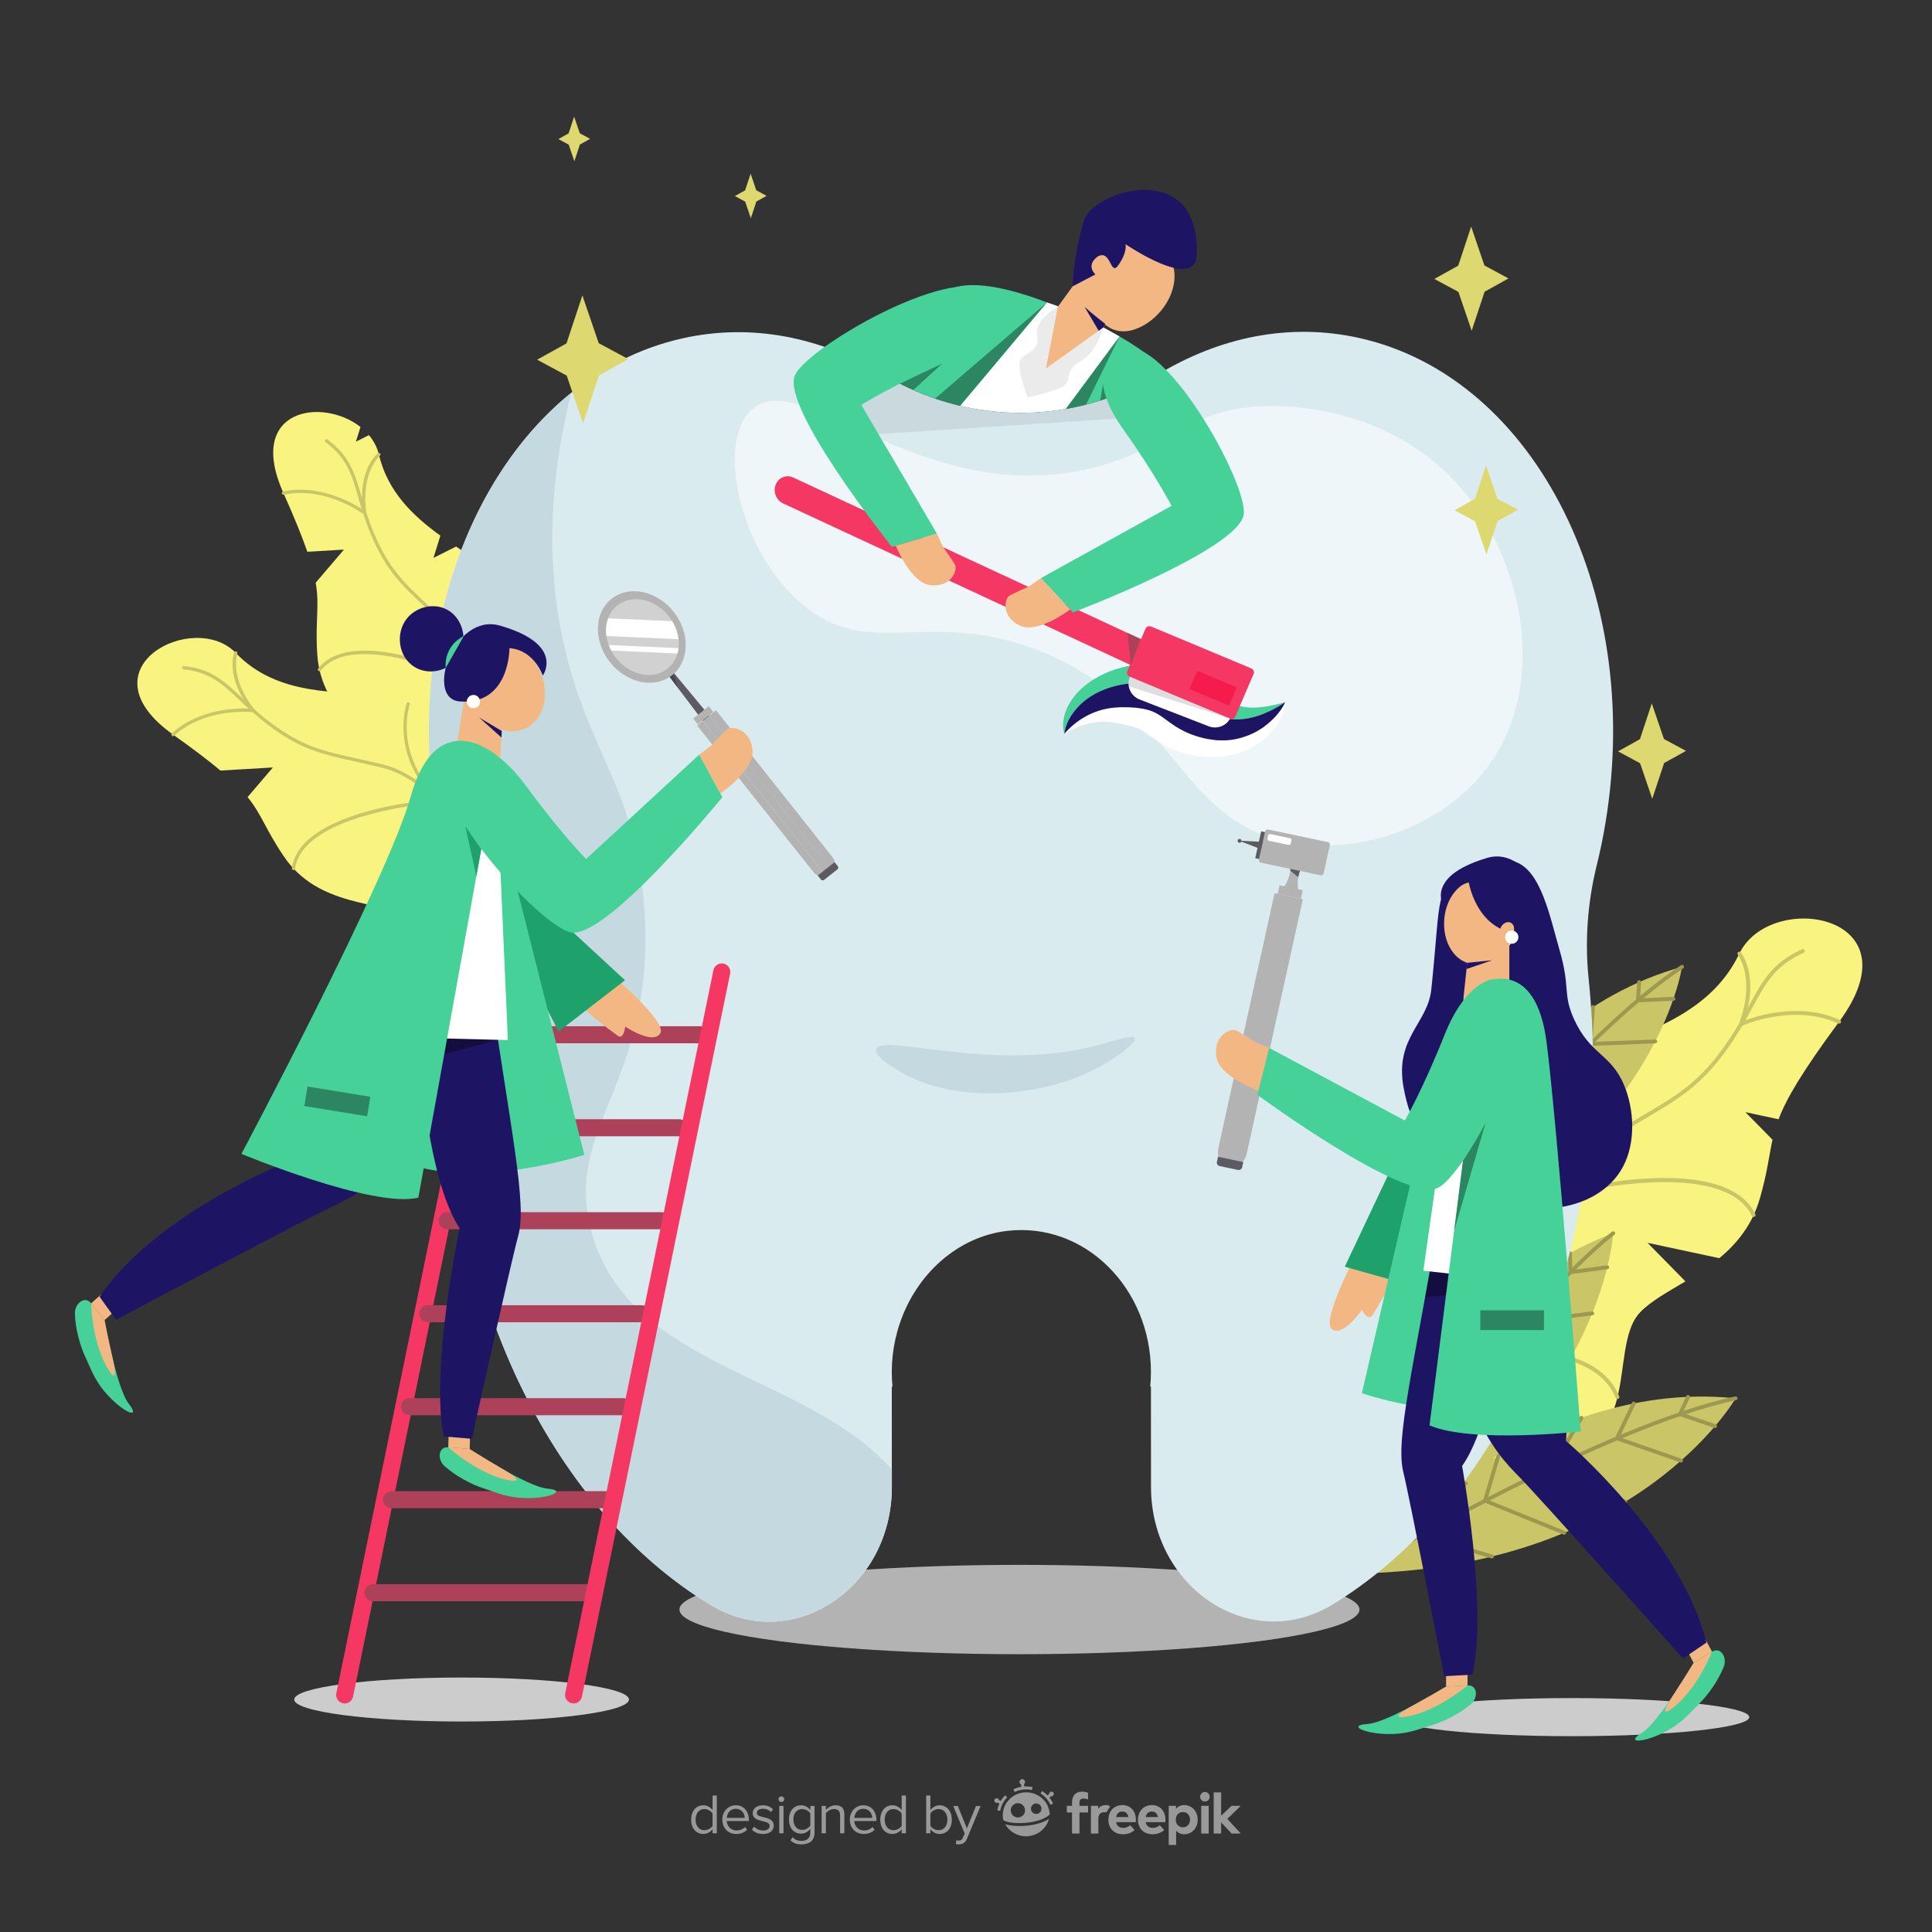 <?xml version="1.0" encoding="utf-8"?>
<!-- Generator: Adobe Illustrator 27.5.0, SVG Export Plug-In . SVG Version: 6.00 Build 0)  -->
<svg version="1.1" xmlns="http://www.w3.org/2000/svg" xmlns:xlink="http://www.w3.org/1999/xlink" x="0px" y="0px"
	 viewBox="0 0 500 500" style="enable-background:new 0 0 500 500;" xml:space="preserve">
<rect x="0" y="0" width="500" height="500" fill="#333333" stroke="none"/>
<g id="BACKGROUND">
	<g>
		<g>
			<path style="fill:#F9F37F;" d="M450.14,246.795c-7.961,16.57-25.892,20.592-39.108,26.448
				c-13.216,5.857-14.089,31.158-33.069,37.659c-38.119,13.056-22.646,62.636-22.646,62.636s38.03,8.413,53.176,1.626
				c15.146-6.787,8.526-27.903,16.023-35.604c2.795-2.872,7.102-5.208,11.668-7.942l-9.797-9.974l18.575,3.971
				c4.563-3.773,8.543-8.62,10.53-15.599c1.96-6.883,2.337-11,3.232-15.056l-7.004-7.131l8.572,1.832
				c2.035-5.35,6.063-12.228,15.671-25.24C496.603,236.468,458.1,230.225,450.14,246.795z"/>
			<path style="fill:#CAC566;" d="M360.929,368.114c-0.046-0.007-0.094-0.021-0.139-0.042c-0.25-0.117-0.357-0.416-0.24-0.666
				c0.494-1.051,12.243-25.834,25.719-34.564c6.607-4.279,11.214-12.154,15.671-19.769c4.57-7.81,9.295-15.885,16.218-20.167
				c2.531-1.564,4.86-2.942,6.916-4.157c9.148-5.408,14.671-8.673,21.456-18.336c2.706-3.853,4.548-7.252,6.174-10.25
				c3.462-6.387,5.963-11.001,13.655-14.495c0.25-0.115,0.548-0.004,0.662,0.248c0.113,0.252,0.003,0.548-0.249,0.662
				c-7.385,3.355-9.82,7.846-13.189,14.061c-1.638,3.022-3.495,6.448-6.234,10.348c-6.909,9.839-12.501,13.145-21.765,18.622
				c-2.052,1.213-4.377,2.587-6.899,4.147c-6.712,4.15-11.372,12.116-15.88,19.82c-4.516,7.716-9.185,15.695-15.99,20.104
				c-13.237,8.575-25.237,33.895-25.357,34.15C361.359,368.037,361.142,368.146,360.929,368.114z"/>
			<path style="fill:#CAC566;" d="M405.017,309.227c-0.192-0.029-0.359-0.169-0.411-0.371c-0.069-0.267,0.093-0.54,0.361-0.609
				c1.684-0.43,41.299-10.37,49.327,5.984c0.122,0.247,0.02,0.547-0.228,0.669c-0.247,0.122-0.547,0.021-0.669-0.228
				c-7.672-15.628-47.776-5.56-48.181-5.455C405.148,309.234,405.082,309.237,405.017,309.227z"/>
			<path style="fill:#CAC566;" d="M418.53,362.054c-0.167-0.025-0.318-0.134-0.387-0.302c-7.755-18.632-48.11-8.906-48.516-8.806
				l-0.821,0.203l0.218-0.818c5.883-21.997-7.748-29.878-7.886-29.955c-0.242-0.134-0.329-0.438-0.194-0.68
				c0.134-0.242,0.442-0.331,0.68-0.194c0.143,0.08,14.109,8.151,8.575,30.281c5.997-1.366,41.318-8.553,48.867,9.583
				c0.106,0.256-0.014,0.548-0.269,0.654C418.71,362.057,418.618,362.067,418.53,362.054z"/>
			<path style="fill:#CAC566;" d="M406.689,306.543c-0.043-0.007-0.087-0.019-0.13-0.038c-0.252-0.112-0.366-0.407-0.253-0.66
				c7.197-16.179-1.435-27.658-1.524-27.773c-0.169-0.218-0.128-0.533,0.091-0.701c0.219-0.168,0.533-0.128,0.701,0.091
				c0.091,0.118,9.082,12.072,1.644,28.791C407.127,306.461,406.907,306.575,406.689,306.543z"/>
			<path style="fill:#CAC566;" d="M449.66,266.013l0.423-1.137c4.351-11.693-0.286-17.709-0.333-17.768
				c-0.171-0.216-0.137-0.53,0.078-0.703c0.215-0.171,0.528-0.138,0.702,0.076c0.202,0.251,4.776,6.119,0.866,17.685
				c3.416-1.302,14.545-4.84,24.774-0.201c0.251,0.114,0.363,0.41,0.248,0.662c-0.114,0.25-0.409,0.364-0.661,0.249
				c-11.793-5.35-24.867,0.568-24.996,0.628L449.66,266.013z"/>
		</g>
		<g>
			<path style="fill:#CAC566;" d="M349.636,407.253c0,0,44.5-51.152,99.537-45.371C449.173,361.883,423.802,406.444,349.636,407.253
				z"/>
			<path style="fill:#9C9850;" d="M354.407,405.227c-0.144-0.022-0.277-0.106-0.356-0.24c-0.141-0.238-0.062-0.544,0.176-0.685
				c0.601-0.355,60.473-35.588,94.842-42.908c0.272-0.06,0.536,0.115,0.593,0.384c0.058,0.27-0.115,0.536-0.384,0.593
				c-34.212,7.288-93.943,42.437-94.542,42.791C354.632,405.223,354.517,405.243,354.407,405.227z"/>
			<path style="fill:#9C9850;" d="M386.046,403.32c-0.023-0.004-0.046-0.009-0.069-0.015l-19.129-5.661l5.159-11.01
				c0.118-0.249,0.413-0.355,0.665-0.241c0.25,0.117,0.358,0.415,0.241,0.665l-4.666,9.958l18.013,5.33
				c0.265,0.078,0.416,0.357,0.338,0.621C386.527,403.209,386.288,403.356,386.046,403.32z"/>
			<path style="fill:#9C9850;" d="M404.748,397.182c-0.038-0.006-0.077-0.016-0.114-0.031l-20.92-8.481l3.581-12.088
				c0.079-0.265,0.365-0.406,0.621-0.338c0.265,0.078,0.416,0.356,0.338,0.621l-3.323,11.219l20.078,8.14
				c0.256,0.104,0.379,0.395,0.276,0.652C405.197,397.095,404.971,397.216,404.748,397.182z"/>
			<path style="fill:#9C9850;" d="M420.523,389.156c-0.046-0.007-0.093-0.021-0.138-0.041l-19.45-9.113l7.906-13.333
				c0.141-0.238,0.448-0.318,0.685-0.175c0.238,0.14,0.316,0.447,0.175,0.685l-7.343,12.385l18.451,8.645
				c0.25,0.117,0.358,0.415,0.241,0.665C420.953,389.078,420.736,389.188,420.523,389.156z"/>
			<path style="fill:#9C9850;" d="M434.986,378.503c-0.031-0.005-0.061-0.012-0.092-0.023l-17.12-5.961l4.564-9.512
				c0.118-0.25,0.414-0.359,0.667-0.234c0.249,0.119,0.354,0.417,0.234,0.667l-4.079,8.503l16.063,5.593
				c0.261,0.09,0.399,0.376,0.308,0.637C435.451,378.403,435.219,378.537,434.986,378.503z"/>
			<path style="fill:#9C9850;" d="M443.79,369.571c-0.03-0.004-0.059-0.012-0.089-0.021l-9.615-3.285l2.329-4.973
				c0.117-0.249,0.412-0.356,0.665-0.241c0.25,0.117,0.358,0.415,0.241,0.665l-1.856,3.963l8.559,2.924
				c0.261,0.089,0.4,0.374,0.312,0.635C444.257,369.47,444.023,369.606,443.79,369.571z"/>
		</g>
		<g>
			<path style="fill:#CAC566;" d="M362.477,325.443c0,0,21.767-61.137,72.829-75.228
				C435.306,250.215,428.28,298.791,362.477,325.443z"/>
			<path style="fill:#9C9850;" d="M365.838,321.996c-0.083-0.012-0.163-0.045-0.234-0.1c-0.218-0.17-0.256-0.485-0.086-0.702
				c0.411-0.526,41.444-52.854,69.513-71.396c0.23-0.153,0.541-0.09,0.693,0.141c0.152,0.231,0.089,0.541-0.142,0.693
				c-27.934,18.453-68.865,70.653-69.275,71.178C366.192,321.957,366.01,322.022,365.838,321.996z"/>
			<path style="fill:#9C9850;" d="M374.432,310.886l0.749-11.64c0.018-0.276,0.255-0.484,0.531-0.466
				c0.266,0.017,0.485,0.254,0.466,0.531l-0.675,10.48l17.89-1.547c0.279-0.027,0.517,0.18,0.541,0.455
				c0.024,0.275-0.18,0.517-0.455,0.541L374.432,310.886z"/>
			<path style="fill:#9C9850;" d="M386.327,296.991l-1.038-12.043c-0.024-0.275,0.18-0.517,0.455-0.541
				c0.277-0.03,0.518,0.18,0.541,0.455l0.96,11.139l20.717,0.234c0.266,0.002,0.498,0.228,0.494,0.505
				c-0.003,0.276-0.229,0.497-0.506,0.494L386.327,296.991z"/>
			<path style="fill:#9C9850;" d="M398.635,283.245l2.386-14.668c0.044-0.271,0.297-0.455,0.568-0.414
				c0.002,0,0.004,0.001,0.007,0.001c0.272,0.044,0.457,0.302,0.413,0.574l-2.21,13.579l19.44,1.251
				c0.265,0.019,0.485,0.254,0.467,0.531c-0.018,0.276-0.255,0.484-0.531,0.467L398.635,283.245z"/>
			<path style="fill:#9C9850;" d="M411.026,270.693l0.741-10.096c0.021-0.275,0.261-0.482,0.536-0.462
				c0.274,0.018,0.482,0.26,0.462,0.535l-0.66,8.979l16.245-0.631c0.269-0.01,0.508,0.203,0.519,0.48
				c0.011,0.276-0.204,0.509-0.481,0.519L411.026,270.693z"/>
			<path style="fill:#9C9850;" d="M423.373,259.416l0.339-5.269c0.017-0.275,0.255-0.485,0.531-0.467
				c0.264,0.01,0.484,0.255,0.467,0.531l-0.267,4.156l8.626-0.385c0.268-0.012,0.509,0.201,0.521,0.477
				c0.013,0.276-0.201,0.51-0.477,0.522L423.373,259.416z"/>
		</g>
		<g>
			<path style="fill:#CAC566;" d="M348.686,404.199c0,0,16.978-65.639,68.807-85.04C417.492,319.159,414.688,370.36,348.686,404.199
				z"/>
			<path style="fill:#9C9850;" d="M351.821,400.274c-0.069-0.01-0.136-0.035-0.197-0.075c-0.233-0.149-0.299-0.459-0.148-0.691
				c0.379-0.586,38.22-58.843,65.705-80.741c0.216-0.171,0.531-0.136,0.703,0.079c0.172,0.216,0.136,0.531-0.079,0.703
				c-27.359,21.797-65.111,79.917-65.489,80.501C352.205,400.221,352.008,400.302,351.821,400.274z"/>
			<path style="fill:#9C9850;" d="M359.797,387.916l-0.3-12.157c-0.007-0.276,0.211-0.505,0.487-0.512
				c0.273-0.014,0.505,0.21,0.512,0.487l0.273,10.993l18.497-3.274c0.271-0.052,0.532,0.133,0.579,0.405
				c0.048,0.272-0.133,0.531-0.405,0.579L359.797,387.916z"/>
			<path style="fill:#9C9850;" d="M370.883,372.354l-2.193-12.415c-0.048-0.272,0.133-0.532,0.405-0.579
				c0.273-0.051,0.532,0.133,0.579,0.405l2.036,11.523l21.599-1.681c0.281-0.02,0.516,0.185,0.538,0.46
				c0.021,0.276-0.185,0.516-0.46,0.538L370.883,372.354z"/>
			<path style="fill:#9C9850;" d="M382.419,356.909l1.121-15.46c0.02-0.275,0.26-0.482,0.535-0.463
				c0.253,0.014,0.483,0.258,0.463,0.535l-1.041,14.36l20.37-0.502c0.272-0.014,0.505,0.21,0.512,0.487
				c0.007,0.276-0.211,0.506-0.487,0.512L382.419,356.909z"/>
			<path style="fill:#9C9850;" d="M394.148,342.696l-0.165-10.55c-0.004-0.276,0.216-0.504,0.492-0.508
				c0.282-0.005,0.504,0.216,0.508,0.492l0.147,9.431l16.87-2.169c0.275-0.034,0.525,0.159,0.56,0.432
				c0.035,0.274-0.158,0.524-0.432,0.56L394.148,342.696z"/>
			<path style="fill:#9C9850;" d="M405.95,329.816l-0.135-5.49c-0.007-0.275,0.211-0.506,0.487-0.512
				c0.27-0.015,0.506,0.21,0.512,0.487l0.109,4.374l8.963-1.204c0.275-0.039,0.526,0.156,0.563,0.429
				c0.036,0.274-0.156,0.526-0.429,0.563L405.95,329.816z"/>
		</g>
	</g>
	<g>
		<g>
			<g>
				<path style="fill:#F9F37F;" d="M146.49,184.127c-14.62-8.863-10.747-30.086-20.685-37.365c-2.411-1.766-5.073-3.493-7.773-5.312
					l-5.851,2.932l1.786-5.758c-7.039-5.102-13.615-11.3-15.914-20.991c-0.448-1.891-1.353-3.574-2.568-5.022l-3.371,1.689
					l1.179-3.8c-9.845-7.751-29.742-4.771-19.943,17.112c2.905,6.488,4.864,11.335,6.188,15.184l9.475-0.559l-7.31,8.565
					c1.055,6.166-0.16,9.507,0.401,18.491c0.994,15.913,15.577,22.454,20.418,30.229c4.841,7.774-4.509,24.151,6.867,32.555
					c11.376,8.404,44.567,8.314,44.567,8.314S175.852,201.927,146.49,184.127z"/>
				<path style="fill:#CAC566;" d="M150.27,234.854c0.04,0.003,0.082,0,0.123-0.009c0.229-0.052,0.373-0.281,0.321-0.511
					c-0.22-0.965-5.496-23.734-15.128-33.451c-4.722-4.764-7.127-12.157-9.452-19.307c-2.385-7.333-4.851-14.915-9.836-19.738
					c-1.823-1.763-3.511-3.333-5.002-4.718c-6.633-6.165-10.637-9.887-14.529-19.166c-1.552-3.7-2.468-6.864-3.276-9.656
					c-1.721-5.946-2.965-10.243-8.733-14.55c-0.187-0.141-0.455-0.103-0.596,0.086c-0.14,0.189-0.102,0.456,0.087,0.596
					c5.539,4.136,6.749,8.317,8.424,14.104c0.814,2.814,1.737,6.003,3.309,9.749c3.963,9.448,8.018,13.216,14.735,19.46
					c1.488,1.383,3.174,2.949,4.99,4.707c4.833,4.675,7.265,12.155,9.618,19.388c2.357,7.245,4.793,14.737,9.658,19.644
					c9.461,9.545,14.849,32.807,14.902,33.041C149.926,234.712,150.086,234.842,150.27,234.854z"/>
				<path style="fill:#CAC566;" d="M124.27,177.814c0.165,0.011,0.329-0.076,0.409-0.234c0.106-0.21,0.021-0.466-0.19-0.572
					c-1.324-0.664-32.498-16.142-42.154-3.986c-0.146,0.184-0.116,0.452,0.069,0.598c0.184,0.147,0.452,0.117,0.598-0.069
					c9.229-11.616,40.787,4.057,41.105,4.218C124.16,177.796,124.215,177.81,124.27,177.814z"/>
				<path style="fill:#CAC566;" d="M103.416,219.338c0.144,0.01,0.289-0.054,0.377-0.181c9.843-14.102,41.673,1.331,41.993,1.489
					l0.647,0.318l-0.033-0.72c-0.898-19.383,11.882-23.466,12.011-23.505c0.226-0.068,0.353-0.305,0.285-0.531
					c-0.068-0.226-0.307-0.356-0.531-0.285c-0.134,0.04-13.228,4.221-12.644,23.651c-4.744-2.227-32.844-14.632-42.426-0.906
					c-0.135,0.194-0.088,0.459,0.105,0.593C103.266,219.308,103.34,219.333,103.416,219.338z"/>
				<path style="fill:#CAC566;" d="M123.366,175.275c0.037,0.003,0.076,0,0.115-0.008c0.23-0.047,0.378-0.273,0.33-0.503
					c-3.051-14.779,6.223-22.766,6.318-22.846c0.18-0.151,0.203-0.42,0.052-0.6c-0.152-0.18-0.42-0.203-0.6-0.052
					c-0.097,0.082-9.756,8.399-6.603,23.671C123.016,175.128,123.179,175.263,123.366,175.275z"/>
				<path style="fill:#CAC566;" d="M94.96,133.72l-0.145-1.023c-1.496-10.526,3.457-14.691,3.507-14.732
					c0.182-0.148,0.21-0.416,0.062-0.599c-0.148-0.182-0.415-0.211-0.598-0.064c-0.214,0.172-5.089,4.226-3.936,14.566
					c-2.607-1.705-11.23-6.674-20.589-4.671c-0.23,0.049-0.377,0.276-0.327,0.506c0.05,0.229,0.274,0.378,0.505,0.328
					c10.791-2.31,20.599,4.993,20.696,5.068L94.96,133.72z"/>
			</g>
		</g>
		<g>
			<g>
				<path style="fill:#F9F37F;" d="M136.467,201.786c-17.095-0.236-24.506-20.497-36.761-21.739s-27.844,0.252-38.682-11.06
					c-10.838-11.311-40.368,3.947-16.245,21.118c5.326,3.791,9.268,6.796,12.271,9.315l13.572-0.801l-6.549,7.673
					c3.723,4.569,4.481,8.078,9.365,15.318c8.917,13.217,24.805,11.47,32.917,15.721c8.112,4.251,8.345,23.107,22.41,24.591
					c14.065,1.484,42.637-15.406,42.637-15.406S170.8,202.261,136.467,201.786z"/>
				<path style="fill:#CAC566;" d="M165.421,243.61c0.036-0.018,0.07-0.042,0.102-0.071c0.171-0.161,0.179-0.431,0.018-0.603
					c-0.678-0.72-16.761-17.68-29.988-21.18c-6.484-1.716-12.303-6.873-17.93-11.859c-5.771-5.115-11.737-10.403-18.478-12.037
					c-2.464-0.597-4.716-1.095-6.703-1.534c-8.842-1.956-14.18-3.137-22.235-9.166c-3.212-2.404-5.605-4.668-7.716-6.666
					c-4.496-4.255-7.744-7.33-14.9-8.122c-0.233-0.027-0.445,0.142-0.47,0.376c-0.025,0.234,0.143,0.445,0.377,0.47
					c6.871,0.761,10.032,3.753,14.408,7.894c2.127,2.014,4.539,4.296,7.791,6.73c8.203,6.138,13.607,7.334,22.562,9.316
					c1.983,0.439,4.231,0.935,6.686,1.531c6.535,1.583,12.421,6.8,18.113,11.845c5.702,5.053,11.597,10.278,18.277,12.046
					c12.993,3.438,29.421,20.766,29.585,20.94C165.052,243.661,165.257,243.692,165.421,243.61z"/>
				<path style="fill:#CAC566;" d="M114.111,207.597c0.148-0.074,0.246-0.232,0.234-0.409c-0.015-0.234-0.218-0.413-0.453-0.397
					c-1.478,0.098-36.197,2.543-38.365,17.916c-0.033,0.233,0.129,0.448,0.362,0.481c0.233,0.033,0.449-0.128,0.481-0.362
					c2.073-14.69,37.222-17.161,37.578-17.184C114.007,207.637,114.061,207.622,114.111,207.597z"/>
				<path style="fill:#CAC566;" d="M117.163,253.963c0.129-0.064,0.222-0.193,0.234-0.347c1.344-17.145,36.606-19.96,36.961-19.987
					l0.719-0.053l-0.393-0.604c-10.592-16.257-1.641-26.252-1.549-26.351c0.16-0.173,0.15-0.442-0.023-0.602
					c-0.173-0.16-0.445-0.151-0.602,0.023c-0.095,0.102-9.268,10.34,1.078,26.797c-5.219,0.483-35.731,4.02-37.04,20.708
					c-0.018,0.235,0.156,0.44,0.391,0.459C117.018,254.013,117.095,253.997,117.163,253.963z"/>
				<path style="fill:#CAC566;" d="M112.045,205.866c0.033-0.017,0.065-0.038,0.095-0.065c0.174-0.157,0.188-0.427,0.03-0.601
					c-10.116-11.197-6.166-22.782-6.125-22.898c0.079-0.221-0.038-0.465-0.259-0.544c-0.222-0.078-0.465,0.038-0.544,0.26
					c-0.042,0.12-4.157,12.184,6.297,23.754C111.669,205.916,111.878,205.95,112.045,205.866z"/>
				<path style="fill:#CAC566;" d="M66.504,184.425l-0.644-0.809c-6.622-8.318-4.461-14.419-4.438-14.479
					c0.082-0.22-0.029-0.466-0.25-0.548c-0.22-0.082-0.464,0.028-0.548,0.248c-0.097,0.257-2.247,6.222,3.984,14.553
					c-3.112-0.15-13.063-0.066-20.119,6.401c-0.174,0.159-0.186,0.428-0.026,0.602c0.159,0.173,0.428,0.187,0.602,0.027
					c8.134-7.457,20.29-6.128,20.411-6.114L66.504,184.425z"/>
			</g>
		</g>
	</g>
</g>
<g id="OBJECTS">
	<ellipse style="fill:#B3B3B3;" cx="263.838" cy="416.545" rx="88.001" ry="11.561"/>
	<g>
		<path style="fill:#DAEBF0;" d="M351.649,87.441c-17.946-3.963-35.93-0.214-51.867,9.406c-22.05,13.308-49.138,13.325-71.203,0.043
			c-15.948-9.6-33.937-13.327-51.878-9.342c-46.146,10.25-74.468,67.609-63.261,128.115c0.534,2.882,1.149,5.719,1.842,8.506
			c2.38,9.582,3.125,19.598,2.108,29.465c-0.716,6.946-1.088,14.039-1.084,21.252c0.036,62.578,27.792,116.424,67.625,140.507
			c21.072,12.74,46.895-4.221,46.88-30.581l-0.015-25.928l0.179,0c-0.49-5.18-0.03-10.67,1.872-16.336
			c4.358-12.981,15.134-22.475,27.686-23.983c20.21-2.429,37.317,14.833,37.329,36.479c0.001,1.283-0.061,2.55-0.177,3.8l0.179,0
			l0.015,25.929c0.015,26.361,25.858,43.29,46.915,30.524c39.805-24.132,67.5-78.011,67.464-140.59
			c-0.004-7.213-0.385-14.306-1.108-21.251c-1.028-9.866-0.295-19.882,2.074-29.467c0.689-2.788,1.302-5.626,1.832-8.509
			C426.195,154.958,397.806,97.634,351.649,87.441z"/>
		<path style="opacity:0.57;fill:#FFFFFF;" d="M280.868,121.544c21.936-4.685,26.059-16.462,48.363-16.464
			c4.993-0.001,29.73,0.587,47.334,19.551c17.423,18.769,24.753,52.19,8.232,74.088c-11.05,14.645-31.365,22.276-49.392,19.551
			c-31.266-4.726-30.924-36.865-67.914-50.421c-28.056-10.282-42.473,2.996-59.682-11.319
			c-16.478-13.706-22.498-41.882-13.377-50.421C207.065,94.282,237.28,130.853,280.868,121.544z"/>
		<path style="fill:#C5DAE0;" d="M230.811,384.811l-0.003-4.523c-22.423-25.183-68.05-26.062-77.737-61.484
			c-7.473-27.327,16.621-38.011,13.705-83.375c-1.99-30.953-14.111-40.038-20.558-67.385c-3.896-16.524-5.4-38.419,1.624-66.388
			c-28.261,22.816-43.021,67.478-34.402,114.006c0.534,2.882,1.149,5.719,1.842,8.506c2.38,9.582,3.125,19.598,2.108,29.465
			c-0.716,6.946-1.088,14.039-1.084,21.252c0.036,62.578,27.792,116.424,67.625,140.507
			C205.003,428.133,230.826,411.172,230.811,384.811z"/>
		<path style="fill:#C5DAE0;" d="M226.856,271.389c2.289-3.872,30.415,6.301,57.443-0.951c3.795-1.018,8.637-2.667,9.351-1.902
			c1.046,1.12-6.763,7.396-16.699,10.936c-12.253,4.365-30.109,5.412-42.749-1.426C232.775,277.273,225.655,273.421,226.856,271.389
			z"/>
	</g>
	<g>
		<path style="fill:#45D198;" d="M228.579,96.89c22.065,13.282,49.153,13.265,71.203-0.043c0.592-0.357,1.192-0.689,1.789-1.031
			c-4.1-4.189-11.604-9.553-25.366-15.309c0,0-18.716-8.94-28.878-6.195c-5.849,1.58-13.609,12.965-19.147,22.349
			C228.312,96.739,228.447,96.81,228.579,96.89z"/>
		<g style="opacity:0.36;">
			<path d="M287.651,102.656l-2.163-3.392l-0.746,4.391C285.717,103.347,286.686,103.009,287.651,102.656z"/>
		</g>
		<g style="opacity:0.36;">
			<path d="M236.365,100.93l7.565-6.905l-11.045,5.254C234.033,99.866,235.195,100.411,236.365,100.93z"/>
		</g>
		<g style="opacity:0.36;">
			<path d="M248.514,105.018l22.448-26.734l-28.951,24.859C244.156,103.877,246.325,104.503,248.514,105.018z"/>
		</g>
		<path style="fill:#FFFFFF;" d="M275.833,105.827l13.899-18.746c0,0-10.869-6.407-18.77-8.796l-22.448,26.734
			C257.496,107.131,266.775,107.402,275.833,105.827z"/>
		<g style="opacity:0.08;">
			<path d="M228.579,96.89c-0.589-0.355-1.187-0.685-1.782-1.023l-9.259,5.746l4.446,11.076l74.741-4.866l-4.238-6.211l-1.667-0.202
				C270.675,109.921,247.735,108.42,228.579,96.89z"/>
		</g>
		<path style="fill:#F2B783;" d="M303.636,68.89c1.615,6.181-2.902,13.231-8.799,15.894c-6.109,2.759-10.727-0.663-12.58-7.079
			c-1.644-5.692,0.298-12.869,4.882-16.095C293.079,57.431,301.621,61.179,303.636,68.89z"/>
		<path style="fill:#F2B783;" d="M293.521,70.761l-8.862-6.413l-15.51,21.434c-2.221,3.069-1.533,7.358,1.536,9.578l0,0
			c3.302,2.389,7.947,1.389,9.973-2.147L293.521,70.761z"/>
		<path style="fill:#1D1464;" d="M280.638,56.866c-2.678,7.749-3.044,17.247-3.044,17.247s0-0.159,0.293-0.623l-0.293,0.623
			l5.9-3.09c0,0-2.632-2.232,0.587-4.637c3.533-1.982,3.196,5.354,5.379,2.201c2.414-3.489,1.806-5.401,1.806-5.401
			s18.033,12.315,18.427,2.859C310.738,40.955,283.316,49.117,280.638,56.866z"/>
		<g style="opacity:0.36;">
			<path d="M281.073,104.695l8.658-17.615l-13.899,18.746C277.59,105.521,279.337,105.139,281.073,104.695z"/>
		</g>
		<path style="fill:#FFFFFF;" d="M273.755,79.418l-3.069,15.943l14.802-10.577l2.671,2.296l-13.642,14.532
			c0,0-8.262-3.553-8.572-4.061c-0.311-0.508-2.722-6.155-2.722-6.155l8.185-11.294L273.755,79.418z"/>
		<g style="opacity:0.08;">
			<path d="M273.755,79.418c0,0-6.24,3.219-5.341,7.662c0.899,4.443-4.302,4.062-4.557,6.854c-0.254,2.792,2.087,8.883,2.087,8.883
				l4.741-7.456L273.755,79.418z"/>
		</g>
		<g style="opacity:0.08;">
			<path d="M285.488,84.784c0,0-1.581,6.486-6.149,8.897c-4.569,2.411-0.889,5.33-5.584,6.98c-4.695,1.65-7.811,2.157-7.811,2.157
				l4.741-7.456L285.488,84.784z"/>
		</g>
		<path style="fill:#1D1464;" d="M286.031,83.837c0,0-3.626-2.846-5.347-4.419l3.655,6.187l1.149-0.821L286.031,83.837z"/>
		<g>
			<g>
				<g>
					<path style="fill:#FFFFFF;" d="M328.031,190.523c2.677-2.626,4.376-5.635,4.586-8.795c-1.161,2.51-3.236,4.72-5.795,6.579
						c-2.6,1.794-5.935,3.063-9.342,3.283c-0.83,0.004-1.684,0.031-2.516-0.011c-0.805-0.091-1.635-0.197-2.422-0.327
						c-1.474-0.288-2.927-0.695-4.34-1.237c-1.409-0.542-2.742-1.254-3.949-2.009c-1.183-0.765-2.232-1.581-3.155-2.232
						c-1.791-1.323-3.219-1.962-5.382-2.364c-0.525-0.106-1.111-0.15-1.668-0.236l-1.802-0.128
						c-1.181-0.017-2.362-0.053-3.533,0.061c-4.638,0.313-9.469,2.451-13.258,6.778c3.077-1.787,5.729-2.681,8.013-2.963
						c2.247-0.306,4.012-0.078,5.735,0.261c0.854,0.153,1.716,0.374,2.59,0.553c0.473,0.119,0.957,0.226,1.401,0.318
						c0.37,0.147,0.8,0.228,1.111,0.35c1.347,0.571,1.196,0.626,2.721,1.644c1.508,1.131,4.692,3.403,8.207,4.527
						c1.744,0.602,3.535,0.948,5.286,1.178c0.994,0.106,2.083,0.176,3.109,0.212c1.07-0.009,2.174-0.103,3.233-0.213
						C321.237,195.133,325.322,193.104,328.031,190.523z"/>
					<path style="fill:#45D198;" d="M279.521,182.41c2.255-2.24,5.37-3.849,8.54-4.727c1.594-0.46,3.196-0.701,4.787-0.871
						c0.776-0.051,1.552-0.118,2.336-0.133c0.802,0.024,1.595,0.011,2.411,0.08c1.629,0.146,3.304,0.473,4.882,1.067
						c1.553,0.616,2.923,1.447,4.05,2.249c2.172,1.652,3.693,2.886,5.628,3.871c0.949,0.505,1.998,0.908,3.076,1.326l1.515,0.463
						c0.51,0.125,1.032,0.198,1.56,0.315c2.118,0.295,4.446,0.045,6.909-0.692c2.465-0.758,4.949-2.024,7.404-3.63
						c-3.405,0.954-6.266,1.423-8.613,1.413c-2.355-0.049-3.932-0.56-5.08-1.254c-0.298-0.223-0.572-0.363-0.843-0.539
						c-0.286-0.23-0.524-0.388-0.828-0.578l-1.143-0.697l-0.987-0.688c-1.261-0.921-2.053-1.723-4.525-3.586
						c-1.279-0.926-3.077-2.016-5.176-2.791c-2.127-0.779-4.358-1.141-6.418-1.245c-1.031-0.052-1.98-0.003-2.968,0.034
						c-0.931,0.071-1.83,0.204-2.736,0.323c-1.898,0.332-3.818,0.758-5.729,1.486c-3.79,1.408-7.482,3.801-9.743,6.868
						c-1.145,1.504-1.953,3.117-2.362,4.729c-0.424,1.593-0.484,3.217-0.011,4.682C275.742,187.273,277.273,184.619,279.521,182.41z
						"/>
					<path style="fill:#1D1464;" d="M288.712,183.107c1.171-0.114,2.352-0.078,3.533-0.061l1.802,0.128
						c0.557,0.086,1.143,0.13,1.668,0.236c2.164,0.402,3.591,1.041,5.382,2.364c0.923,0.651,1.972,1.468,3.155,2.232
						c1.207,0.755,2.54,1.467,3.949,2.009c1.413,0.542,2.866,0.949,4.34,1.237c0.787,0.13,1.617,0.236,2.422,0.327
						c0.832,0.042,1.686,0.015,2.516,0.011c3.407-0.22,6.742-1.489,9.342-3.283c2.559-1.859,4.634-4.069,5.795-6.579
						c-2.454,1.605-4.939,2.872-7.404,3.63c-2.463,0.737-4.79,0.987-6.909,0.692c-0.528-0.117-1.05-0.19-1.56-0.315l-1.515-0.463
						c-1.077-0.418-2.126-0.821-3.076-1.326c-1.935-0.985-3.455-2.219-5.628-3.871c-1.127-0.802-2.497-1.633-4.05-2.249
						c-1.579-0.594-3.254-0.921-4.882-1.067c-0.816-0.068-1.609-0.056-2.411-0.08c-0.784,0.016-1.56,0.082-2.336,0.133
						c-1.59,0.17-3.192,0.412-4.787,0.871c-3.17,0.878-6.285,2.487-8.54,4.727c-2.247,2.209-3.778,4.863-4.066,7.475
						C279.243,185.558,284.074,183.42,288.712,183.107z"/>
				</g>
				<g>
					<g>
						<path style="fill:#F0F0F0;" d="M319.291,183.853l-26.242-10.17l2.45-5.766c0.763-1.795,3.001-2.623,5-1.848l19.003,7.365
							c1.999,0.775,3.001,2.858,2.238,4.653L319.291,183.853z"/>
						<path style="fill:#FFFFFF;" d="M312.798,187.958l-17.852-6.924c-2.363-0.916-3.512-3.572-2.538-5.863l0.627-1.475
							c0.75-1.763,2.977-2.565,4.974-1.79l18.989,7.365c1.997,0.775,3.009,2.832,2.259,4.596l-0.738,1.735
							C317.589,187.79,315.056,188.834,312.798,187.958z"/>
						<path style="fill:#D3D4C4;" d="M293.035,173.695c0.75-1.763,2.977-2.565,4.974-1.79l18.989,7.365
							c1.736,0.673,2.724,2.316,2.461,3.891l0.135-0.318c0.75-1.764-0.262-3.821-2.259-4.596l-18.989-7.365
							c-1.997-0.775-4.224,0.027-4.974,1.79l-0.627,1.475c-0.117,0.275-0.202,0.555-0.259,0.837L293.035,173.695z"/>
					</g>
				</g>
			</g>
			<g>
				<path style="fill:#F53863;" d="M200.748,125.431L200.748,125.431c0.725-1.85,2.752-2.68,4.528-1.854l100.526,46.747l-2.625,6.7
					l-100.526-46.747C200.875,129.45,200.023,127.281,200.748,125.431z"/>
				<path style="fill:#F53863;" d="M292.385,175.118l25.858,10.813c0.584,0.244,1.24,0.019,1.464-0.503l4.75-11.069
					c0.224-0.522-0.068-1.143-0.652-1.388l-25.858-10.813c-0.584-0.244-1.24-0.019-1.464,0.503l-4.751,11.069
					C291.508,174.253,291.801,174.874,292.385,175.118z"/>
				<polygon style="fill:#AD415A;" points="295.274,165.427 292.641,172.123 291.771,163.798 				"/>
				<path style="fill:#F51C4D;" d="M308.213,178.501l9.47,3.96c0.214,0.089,0.454,0.007,0.536-0.184l1.74-4.054
					c0.082-0.191-0.025-0.419-0.239-0.508l-9.469-3.96c-0.214-0.089-0.454-0.007-0.536,0.184l-1.74,4.054
					C307.892,178.184,307.999,178.411,308.213,178.501z"/>
			</g>
		</g>
		<g>
			<path style="fill:#45D198;" d="M257.446,81.313c0,0-0.101,6.751-13.517,12.712c-13.416,5.961-21.019,10.771-21.019,10.771
				l19.575,33.326l-11.668,3.409c0,0-28.742-36.006-25.093-44.397C209.373,88.743,258.884,61.195,257.446,81.313z"/>
			<path style="fill:#F2B783;" d="M231.835,141.234c0,0,3.913,9.844,9.151,10.234c5.503,0.41,6.802-4.134,6.21-5.241
				c-0.592-1.107-3.178-4.754-3.178-4.754l-1.533-3.351L231.835,141.234z"/>
		</g>
		<g>
			<path style="fill:#45D198;" d="M286.588,93.902c0,0-4.505,5.076,4.003,17.04c8.508,11.964,12.601,19.976,12.601,19.976
				l-33.822,18.707l8.304,8.877c0,0,43.075-16.343,44.209-25.423C323.018,124,295.599,75.858,286.588,93.902z"/>
			<path style="fill:#F2B783;" d="M276.95,157.727c0,0-8.382,6.478-13.088,4.145c-4.944-2.451-3.747-7.022-2.674-7.673
				c1.074-0.651,5.156-2.472,5.156-2.472l3.026-2.103L276.95,157.727z"/>
		</g>
		<g style="opacity:0.13;">
			<path d="M318.243,185.931l-26.116-8.311c0,0-0.281-1.23,0.296-2.485L318.243,185.931z"/>
		</g>
	</g>
	<g>
		<g>
			<path style="fill:#F2B783;" d="M360.822,329.627c0,0-0.015,1.8-5.693,10.848c-1.012,1.612-2.674-1.494-2.674-1.494
				s-4.853,7.167-7.767,5.008s6.723-20.204,6.723-20.204L360.822,329.627z"/>
			<polygon style="fill:#1EA16B;" points="374.775,271.196 348.024,327.826 368.913,333.711 			"/>
		</g>
		<ellipse style="fill:#CCCCCC;" cx="406.81" cy="444.392" rx="45.903" ry="4.931"/>
		<g>
			<g>
				<g>
					<g>
						<polygon style="fill:#B3B3B3;" points="331.149,229.11 337.165,230.379 336.676,232.597 330.66,231.328 						"/>
					</g>
					<path style="fill:#B3B3B3;" d="M322.642,298.601l14.54-65.897l-2.236-0.472v0l-2.512-0.53v0l-2.576-0.544l-14.54,65.897
						c-0.42,1.905,0.308,3.745,1.682,4.596c0.316,0.195,0.666,0.339,1.044,0.419c0.506,0.107,1.014,0.09,1.5-0.033
						C321,301.671,322.255,300.358,322.642,298.601z"/>
					<g>
						<path style="fill:#5C5B64;" d="M315.23,299.368l6.534,1.378l-0.295,1.337c-0.107,0.487-0.593,0.797-1.086,0.693l-4.752-1.002
							c-0.492-0.104-0.804-0.583-0.697-1.069L315.23,299.368z"/>
					</g>
					<path style="fill:#B3B3B3;" d="M335.994,230.49l-1.889-0.399l-1.889-0.398c2.662-4.031,1.494-6.77,1.494-6.77l1.889,0.398
						l1.889,0.399C337.488,223.72,335.268,225.744,335.994,230.49z"/>
				</g>
				<path style="fill:#5C5B64;" d="M334.457,223.08l1.142,0.241l1.889,0.399c0,0-1.106,1.019-1.5,3.289l-2.069-1.678
					c0.133-1.202-0.076-2.011-0.169-2.294L334.457,223.08z"/>
				<path style="fill:#5C5B64;" d="M320.904,217.108c0.237,0.05,0.39,0.256,0.394,0.486l5.536,0.282l-0.422,1.915l-5.162-1.975
					c-0.1,0.208-0.326,0.334-0.564,0.284c-0.277-0.058-0.452-0.328-0.392-0.601C320.354,217.225,320.627,217.05,320.904,217.108z"/>
				<path style="fill:#B3B3B3;" d="M326.308,223.258l15.471,3.263c0.35,0.074,0.695-0.147,0.771-0.492l1.617-7.33
					c0.076-0.346-0.145-0.686-0.495-0.759l-15.471-3.264c-0.35-0.074-0.695,0.147-0.771,0.493l-1.617,7.33
					C325.737,222.844,325.959,223.184,326.308,223.258z"/>
				<polygon style="fill:#5C5B64;" points="324.854,222.108 325.853,222.319 327.391,215.348 326.392,215.137 				"/>
				<path style="fill:#FFFFFF;" d="M328.377,217.591l5.106,1.077c0.253,0.053,0.503-0.106,0.558-0.357l0.182-0.826
					c0.055-0.25-0.105-0.496-0.358-0.55l-5.106-1.077c-0.253-0.053-0.503,0.106-0.558,0.356l-0.182,0.826
					C327.964,217.291,328.124,217.537,328.377,217.591z"/>
			</g>
		</g>
		<g>
			<g>
				<path style="fill:#1D1464;" d="M392.146,223.037c6.708,2.253,9.04,14.495,11.484,22.907c2.835,9.757,0.737,11.228,3.726,17.815
					c4.217,9.292,9.528,8.869,12.974,17.123c2.552,6.112,3.087,14.6-0.242,20.958c-6.805,12.996-28.069,13.862-35.485,5.364
					c-3.613-4.141-17.745-5.036-21.4-25.992c-2.205-12.64,6.293-16.383,7.212-25.107c1.296-12.306,1.488-18.873,2.393-22.836
					C374.781,224.638,384.66,220.522,392.146,223.037z"/>
				<path style="fill:#45D198;" d="M374.248,436.491c0,0-15.178,9.358-20.309,9.675c-5.131,0.316-1.222,2.33,4.398,2.575
					c5.62,0.244,8.481-1.159,11.85-2.136c3.37-0.977,7.452-3.026,10.384-5.483c0.029-0.025,0.058-0.049,0.087-0.074
					c1.968-1.708,1.741-5.018-0.86-4.871L374.248,436.491z"/>
				<polygon style="fill:#F2B783;" points="374.248,436.491 374.248,432.311 379.798,432.311 379.798,436.177 				"/>
				<path style="fill:#F2B783;" d="M374.248,436.491c0,0-2.953,1.76-9.404,5.34c-6.08,3.374-1.347,2.805,2.029,1.719
					c7.086-2.279,12.925-7.373,12.925-7.373L374.248,436.491z"/>
				<g>
					<path style="fill:#45D198;" d="M438.318,430.341c0,0-8.991,15.399-13.369,18.092c-4.379,2.693,0.018,2.631,5.092,0.203
						c5.074-2.428,6.939-5.013,9.452-7.46c2.513-2.448,5.153-6.176,6.584-9.724c0.014-0.035,0.028-0.071,0.042-0.106
						c0.934-2.433-0.824-5.247-3.051-3.893L438.318,430.341z"/>
					<polygon style="fill:#F2B783;" points="438.318,430.341 436.351,426.652 441.249,424.041 443.068,427.453 					"/>
					<path style="fill:#F2B783;" d="M438.318,430.341c0,0-1.777,2.942-5.786,9.136c-3.778,5.838,0.131,3.108,2.599,0.562
						c5.181-5.344,7.937-12.587,7.937-12.587L438.318,430.341z"/>
				</g>
				<path style="fill:#45D198;" d="M373.254,270.627l-20.8,89.919c0,0,19.901,7.111,34.097,2.514L373.254,270.627z"/>
				<path style="fill:#1D1464;" d="M371.985,323.617l25.59-7.856c0,0,9.193,37.583,7.7,57.145c0,0,29.49,25.035,36.359,52.193
					l-6.077,4.11c0,0-37.334-41.893-42.499-47.12C386.857,375.815,376.844,365.017,371.985,323.617z"/>
				<path style="fill:#1D1464;" d="M373.289,310.553l18.522,3.009c0,0-2.118,49.815-13.426,65.847c0,0,6.644,36.04,2.698,53.981
					l-7.325,0.415c0,0-8.814-45.637-10.571-52.771C361.079,372.466,365.646,355.065,373.289,310.553z"/>
				<g style="opacity:0.36;">
					<polygon points="370.028,329.044 368.82,335.697 403.177,332.371 					"/>
				</g>
				<polygon style="fill:#FFFFFF;" points="375.342,279.481 368.361,328.861 391.895,331.456 388.891,272.159 				"/>
				<path style="fill:#F2B783;" d="M376.595,230.682c-3.602,4.204-3.925,11.762-0.341,16.073c3.714,4.466,9.78,3.198,13.656-1.098
					c3.439-3.812,4.647-10.14,2.298-14.391C389.164,225.757,381.088,225.438,376.595,230.682z"/>
				<path style="fill:#F2B783;" d="M381.134,235.813h9.478v22.925c0,3.283-2.661,5.944-5.944,5.944l0,0
					c-3.532,0-6.285-3.062-5.91-6.574L381.134,235.813z"/>
				<path style="fill:#1D1464;" d="M380.128,228.402c0,0,2.349,14.277,15.36,13.137c9.084-0.796,1.306-23.088-10.677-19.499
					c-16.842,5.044-10.918,13.056-10.918,13.056S375.958,229.11,380.128,228.402z"/>
				<g>
					<path style="fill:#F2B783;" d="M391.28,242.087c-0.75,0.962-1.933,1.168-2.642,0.459c-0.709-0.708-0.675-2.062,0.075-3.024
						c0.75-0.962,1.933-1.167,2.642-0.459C392.063,239.772,392.03,241.126,391.28,242.087z"/>
				</g>
				<path style="fill:#45D198;" d="M384.461,254.094c0,0,13.011-6.212,15.805,15.71s8.811,100.653,8.811,100.653
					s-28.154,3.155-39.115-1.573L384.461,254.094z"/>
				<g style="opacity:0.36;">
					<polygon points="376.316,318.578 378.615,300.382 384.668,289.89 					"/>
				</g>
				<path style="fill:#45D198;" d="M386.36,253.453c0,0-6.952,0.379-12.547,14.444c-5.595,14.066-10.242,22.095-10.242,22.095
					l-35.134-18.81l-3.037,12.16c0,0,38.268,28.146,46.765,24.045C380.662,303.286,407.028,251.152,386.36,253.453z"/>
				<polygon style="fill:#1D1464;" points="379.536,250.783 386.168,248.517 379.703,249.177 				"/>
				<g style="opacity:0.36;">
					<rect x="383.106" y="339.11" width="16.463" height="5.114"/>
				</g>
				<path style="fill:#FFFFFF;" d="M392.898,242.997c-0.26,0.915-1.211,1.446-2.126,1.186c-0.914-0.26-1.445-1.211-1.186-2.126
					c0.26-0.915,1.211-1.446,2.126-1.186C392.626,241.131,393.157,242.082,392.898,242.997z"/>
			</g>
			<path style="fill:#F2B783;" d="M325.666,282.281c0,0-10.302-3.63-10.917-9.011c-0.646-5.653,3.982-7.177,5.147-6.611
				c1.165,0.565,5.027,3.081,5.027,3.081l3.515,1.443L325.666,282.281z"/>
		</g>
	</g>
	<g>
		<polygon style="fill:#DED870;" points="380.867,85.591 377.432,75.537 371.206,72.188 377.385,68.752 380.735,58.652 
			384.17,68.706 390.396,72.055 384.217,75.491 		"/>
		<polygon style="fill:#DED870;" points="427.601,206.73 424.453,197.518 418.748,194.449 424.41,191.301 427.479,182.047 
			430.627,191.258 436.332,194.328 430.67,197.475 		"/>
		<polygon style="fill:#DED870;" points="150.888,109.565 146.666,97.208 139.013,93.091 146.608,88.868 150.725,76.454 
			154.947,88.811 162.6,92.928 155.005,97.15 		"/>
		<polygon style="fill:#DED870;" points="384.691,143.517 381.753,134.916 376.426,132.05 381.713,129.111 384.578,120.47 
			387.517,129.071 392.844,131.937 387.557,134.876 		"/>
		<polygon style="fill:#DED870;" points="194.316,56.473 192.847,52.173 190.184,50.74 192.827,49.27 194.26,44.95 195.729,49.25 
			198.392,50.683 195.749,52.152 		"/>
		<polygon style="fill:#DED870;" points="148.644,41.725 147.175,37.425 144.511,35.992 147.155,34.522 148.587,30.202 
			150.057,34.502 152.72,35.935 150.077,37.405 		"/>
	</g>
	<g>
		<g>
			<ellipse style="fill:#CCCCCC;" cx="119.464" cy="439.835" rx="43.319" ry="5.691"/>
			<g>
				<path style="fill:#F53863;" d="M89.207,440.85c1.026,0,1.947-0.719,2.16-1.765l38.352-187.1
					c0.245-1.195-0.525-2.361-1.719-2.606c-1.188-0.249-2.362,0.525-2.606,1.719l-38.352,187.1c-0.245,1.194,0.525,2.361,1.72,2.606
					C88.911,440.836,89.061,440.85,89.207,440.85z"/>
				<path style="fill:#AD415A;" d="M125.768,269.997h55.34c1.219,0,2.208-0.989,2.208-2.208s-0.989-2.208-2.208-2.208h-55.34
					c-1.219,0-2.208,0.989-2.208,2.208S124.549,269.997,125.768,269.997z"/>
				<path style="fill:#AD415A;" d="M120.366,294.063h55.34c1.219,0,2.208-0.989,2.208-2.208s-0.989-2.208-2.208-2.208h-55.34
					c-1.219,0-2.208,0.989-2.208,2.208S119.147,294.063,120.366,294.063z"/>
				<path style="fill:#AD415A;" d="M115.728,318.129h55.341c1.219,0,2.208-0.988,2.208-2.208c0-1.219-0.989-2.208-2.208-2.208
					h-55.341c-1.219,0-2.208,0.989-2.208,2.208C113.52,317.141,114.509,318.129,115.728,318.129z"/>
				<path style="fill:#AD415A;" d="M110.715,342.196h55.341c1.219,0,2.208-0.989,2.208-2.208c0-1.219-0.989-2.208-2.208-2.208
					h-55.341c-1.219,0-2.208,0.989-2.208,2.208C108.507,341.207,109.496,342.196,110.715,342.196z"/>
				<path style="fill:#AD415A;" d="M105.989,366.262h55.34c1.219,0,2.208-0.989,2.208-2.208c0-1.219-0.989-2.208-2.208-2.208h-55.34
					c-1.219,0-2.208,0.989-2.208,2.208C103.781,365.273,104.77,366.262,105.989,366.262z"/>
				<path style="fill:#AD415A;" d="M101.296,390.328h55.34c1.219,0,2.208-0.989,2.208-2.208c0-1.219-0.989-2.208-2.208-2.208h-55.34
					c-1.219,0-2.208,0.989-2.208,2.208C99.088,389.339,100.077,390.328,101.296,390.328z"/>
				<path style="fill:#AD415A;" d="M96.513,414.394h55.34c1.219,0,2.208-0.989,2.208-2.208c0-1.219-0.989-2.208-2.208-2.208h-55.34
					c-1.219,0-2.208,0.989-2.208,2.208C94.306,413.405,95.294,414.394,96.513,414.394z"/>
				<path style="fill:#F53863;" d="M148.443,440.85c1.026,0,1.947-0.719,2.161-1.765l38.351-187.1
					c0.245-1.195-0.525-2.361-1.719-2.606c-1.188-0.249-2.362,0.525-2.606,1.719l-38.351,187.1
					c-0.245,1.194,0.525,2.361,1.719,2.606C148.146,440.836,148.296,440.85,148.443,440.85z"/>
			</g>
		</g>
		<g>
			<g>
				<path style="fill:#F2B783;" d="M150.551,260.137c0,0,0.688,1.664,9.338,7.93c1.541,1.116,1.921-2.386,1.921-2.386
					s7.182,4.831,9.077,1.738s-13.793-16.221-13.793-16.221L150.551,260.137z"/>
				<polygon style="fill:#1EA16B;" points="115.752,211.169 161.746,253.678 144.576,266.951 				"/>
			</g>
			<g>
				<g>
					<path style="fill:#B3B3B3;" d="M180.415,187.749l30.103,37.957c0.803,1.012,2.106,1.392,3.277,1.068l-31.889-40.208
						L180.415,187.749z"/>
					<path style="fill:#B3B3B3;" d="M183.583,185.236l31.954,40.291c0.751-1.099,0.738-2.6-0.132-3.698l-30.103-37.957
						L183.583,185.236z"/>
					<path style="fill:#B3B3B3;" d="M181.907,186.566l31.889,40.208c0.391-0.108,0.767-0.295,1.104-0.563
						c0.252-0.2,0.465-0.431,0.638-0.684l-31.954-40.291L181.907,186.566z"/>
					<path style="fill:#B3B3B3;" d="M183.583,185.236l31.954,40.291c0.751-1.099,0.738-2.6-0.132-3.698l-30.103-37.957
						L183.583,185.236z"/>
				</g>
				<polygon style="fill:#5C5B64;" points="173.191,172.703 172.069,173.593 181.907,186.566 183.583,185.236 				"/>
				<g>
					
						<rect x="179.605" y="184.186" transform="matrix(0.783 -0.621 0.621 0.783 -75.606 153.279)" style="fill:#B3B3B3;" width="5.123" height="1.91"/>
				</g>
				<g>
					<path style="fill:#5C5B64;" d="M215.995,223.128l-4.36,3.458l0.824,1.039c0.201,0.253,0.568,0.295,0.821,0.095l3.444-2.732
						c0.253-0.201,0.295-0.568,0.095-0.821L215.995,223.128z"/>
				</g>
				<g style="opacity:0.23;">
					<polygon points="172.638,174.344 174.054,173.221 175.414,178.004 					"/>
				</g>
				
					<ellipse transform="matrix(0.783 -0.621 0.621 0.783 -66.457 139.002)" style="fill:#B3B3B3;" cx="166.253" cy="164.874" rx="10.517" ry="12.621"/>
				<g style="opacity:0.4;">
					<path style="fill:#FFFFFF;" d="M173.073,159.465c3.585,4.52,3.437,10.605-0.329,13.592c-3.766,2.987-9.725,1.745-13.31-2.775
						c-3.585-4.52-3.437-10.605,0.329-13.592C163.529,153.703,169.488,154.946,173.073,159.465z"/>
				</g>
				<path style="fill:#FFFFFF;" d="M175.59,165.43c-0.18-1.574-0.721-3.175-1.628-4.67l-16.574-0.739
					c-0.517,1.403-0.666,2.976-0.439,4.578L175.59,165.43z"/>
				<path style="fill:#FFFFFF;" d="M157.543,166.925c0.18,0.487,0.394,0.969,0.645,1.443l17.123,0.763
					c0.13-0.455,0.233-0.921,0.29-1.402L157.543,166.925z"/>
			</g>
			<g>
				<g>
					<g>
						<g>
							<path style="fill:#45D198;" d="M27.049,341.647c0,0,3.083,17.563,6.253,21.609c3.171,4.046-0.931,2.461-4.846-1.579
								c-3.915-4.039-4.766-7.111-6.273-10.279c-1.507-3.168-2.687-7.581-2.796-11.405c-0.001-0.038-0.002-0.076-0.002-0.114
								c-0.03-2.606,2.595-4.634,4.213-2.591L27.049,341.647z"/>
							<polygon style="fill:#F2B783;" points="27.049,341.647 30.174,338.871 26.489,334.721 23.598,337.289 							"/>
							<path style="fill:#F2B783;" d="M27.049,341.647c0,0,0.645,3.377,2.252,10.577c1.515,6.787-1.202,2.87-2.632-0.375
								c-3.002-6.811-3.07-14.56-3.07-14.56L27.049,341.647z"/>
						</g>
						<path style="fill:#1D1464;" d="M126.32,264.606l-21.268-16.255c0,0-21.674,32.051-27.069,50.913
							c0,0-36.349,13.234-52.223,36.315l4.272,5.965c0,0,49.561-26.318,56.219-29.425C94.245,308.389,107.385,301.74,126.32,264.606
							z"/>
						<path style="fill:#45D198;" d="M126.925,202.68l24.294,96.195c0,0-34.293,11.22-52.651-1.021L126.925,202.68z"/>
						<g>
							<path style="fill:#45D198;" d="M121.554,375.029c0,0,14.921,9.763,20.042,10.217c5.121,0.454,1.159,2.362-4.466,2.456
								c-5.624,0.093-8.447-1.386-11.789-2.454c-3.342-1.068-7.368-3.225-10.233-5.761c-0.029-0.025-0.057-0.051-0.085-0.076
								c-1.922-1.76-1.606-5.063,0.991-4.846L121.554,375.029z"/>
							<polygon style="fill:#F2B783;" points="121.554,375.029 121.667,370.85 116.119,370.701 116.015,374.566 							"/>
							<path style="fill:#F2B783;" d="M121.554,375.029c0,0,2.904,1.839,9.257,5.591c5.988,3.537,1.271,2.84-2.074,1.664
								c-7.022-2.468-12.722-7.718-12.722-7.718L121.554,375.029z"/>
							<path style="fill:#1D1464;" d="M125.9,249.162l-18.597,2.509c0,0,0.777,49.854,11.65,66.184c0,0-7.611,35.849-4.149,53.889
								l7.311,0.611c0,0,10.039-45.383,11.986-52.468C136.44,311.382,132.343,293.864,125.9,249.162z"/>
						</g>
						<g style="opacity:0.36;">
							<polygon points="128.872,269.106 98.923,277.048 93.275,267.567 							"/>
						</g>
						<polygon style="fill:#FFFFFF;" points="129.279,219.863 131.435,269.171 104.556,268.485 117.09,210.45 						"/>
						<path style="fill:#F2B783;" d="M137.721,170.458c3.65,4.163,4.637,11.469,1.102,15.82c-3.662,4.508-10.32,3.557-14.245-0.695
							c-3.482-3.772-4.763-10.086-2.463-14.364C125.096,165.676,133.168,165.265,137.721,170.458z"/>
						<path style="fill:#F2B783;" d="M130.611,175.832l-9.354-1.529l-3.699,22.625c-0.53,3.24,1.667,6.295,4.907,6.825l0,0
							c3.486,0.57,6.696-2.007,6.894-5.534L130.611,175.832z"/>
						<path style="fill:#1D1464;" d="M131.846,167.74c0,0,0.13,14.782-12.893,13.791c-9.092-0.692-1.57-23.071,10.453-19.62
							c16.899,4.851,11.067,12.93,11.067,12.93S138.274,168.215,131.846,167.74z"/>
						<path style="fill:#FFFFFF;" d="M120.875,182.062c0.27,0.911,1.228,1.432,2.139,1.161c0.912-0.27,1.432-1.228,1.162-2.139
							c-0.27-0.911-1.228-1.432-2.139-1.161C121.125,180.193,120.605,181.15,120.875,182.062z"/>
						<path style="fill:#45D198;" d="M128.872,195.785c0,0-15.707-14.206-22.629,10.506c-5.961,21.281-43.761,92.333-43.761,92.333
							s34.214,14.214,45.794,11.317L128.872,195.785z"/>
						<polygon style="fill:#1EA16B;" points="124.561,219.68 123.281,226.774 120.405,213.725 						"/>
						<path style="fill:#45D198;" d="M120.443,192.669c0,0,6.824-1.379,15.772,10.831c8.948,12.21,15.462,18.815,15.462,18.815
							l29.285-27.03l5.993,11.008c0,0-29.975,36.853-39.229,35.017C138.471,239.475,99.859,195.632,120.443,192.669z"/>
						<polygon style="fill:#1D1464;" points="129.771,190.863 123.98,185.675 129.869,189.196 						"/>
						<g style="opacity:0.36;">
							
								<rect x="84.748" y="276.926" transform="matrix(0.161 -0.987 0.987 0.161 -208.204 325.303)" width="5.114" height="16.464"/>
						</g>
						<path style="fill:#1D1464;" d="M107.222,172.575c3.609,2.265,8.535,1.157,11.037-2.081c3.074-3.978,1.848-10.342-2.529-12.701
							c-3.493-1.882-8.1-0.732-10.509,2.385C102.314,163.94,103.072,169.97,107.222,172.575z"/>
						<path style="fill:#45D198;" d="M115.355,172.848c0,0-0.803-5.407,4.727-8.304"/>
					</g>
					<path style="fill:#F2B783;" d="M186.431,205.333c0,0,9.061-6.101,8.305-11.464c-0.794-5.634-5.656-5.947-6.642-5.107
						c-0.986,0.84-4.092,4.244-4.092,4.244l-3.04,2.279L186.431,205.333z"/>
				</g>
			</g>
		</g>
	</g>
</g>
<g id="DESIGNED_BY_FREEPIK">
	<g>
		<g>
			<g>
				<g>
					<g>
						<g id="XMLID_225_">
							<g id="XMLID_244_">
								<path id="XMLID_252_" style="fill:#999999;" d="M260.104,464.632c-0.432,0.443-0.803,0.931-1.108,1.453l-0.465-0.241
									c-0.067-0.298-0.349-0.503-0.659-0.466c-0.331,0.039-0.568,0.339-0.529,0.67c0.039,0.331,0.339,0.568,0.67,0.529
									c0.066-0.008,0.127-0.026,0.184-0.052l0.451,0.234c-0.251,0.554-0.433,1.139-0.539,1.744l0.747,0.132
									c0.23-1.306,0.85-2.507,1.792-3.473L260.104,464.632z"/>
								<path id="XMLID_251_" style="fill:#999999;" d="M265.592,462.33c-0.171,0-0.341,0.006-0.51,0.017l-0.074-0.626
									c0.188-0.149,0.296-0.389,0.266-0.645c-0.046-0.393-0.402-0.674-0.795-0.628c-0.393,0.046-0.674,0.402-0.628,0.795
									c0.03,0.254,0.189,0.461,0.404,0.564l0.074,0.624c-0.714,0.116-1.403,0.332-2.06,0.646l0.327,0.684
									c0.934-0.447,1.942-0.673,2.995-0.673c0.496,0,0.993,0.053,1.475,0.158l0.161-0.741
									C266.692,462.388,266.142,462.33,265.592,462.33z"/>
								<path id="XMLID_250_" style="fill:#999999;" d="M272.194,464.877c0.331-0.04,0.566-0.341,0.526-0.672
									c-0.04-0.331-0.341-0.566-0.672-0.526c-0.309,0.038-0.535,0.304-0.53,0.609l-0.416,0.363
									c-0.418-0.43-0.889-0.813-1.408-1.139l-0.404,0.641c1.134,0.715,2.021,1.726,2.563,2.925l0.69-0.313
									c-0.251-0.554-0.567-1.072-0.942-1.545l0.402-0.351C272.065,464.882,272.129,464.885,272.194,464.877z"/>
								<path id="XMLID_249_" style="fill:#999999;" d="M265.044,472.538c-0.386,0.023-0.775,0.035-1.157,0.035
									c-0.88,0-1.733-0.061-2.478-0.179c-0.39-0.062-0.846-0.155-1.27-0.292c1.046,1.861,3.069,3.125,5.388,3.125
									c2.855,0,5.262-1.916,5.95-4.504c-0.682,0.449-1.505,0.825-2.459,1.123C267.839,472.213,266.463,472.453,265.044,472.538z"
									/>
								<path id="XMLID_245_" style="fill:#999999;" d="M265.592,463.846c-3.352,0-6.08,2.666-6.08,5.944
									c0,0.425,0.046,0.849,0.137,1.261c0.673,0.483,2.706,0.89,5.348,0.731c2.879-0.173,5.297-0.957,6.672-2.159
									c-0.006-0.195-0.021-0.39-0.045-0.582C271.244,466.079,268.65,463.846,265.592,463.846z M263.432,470.361
									c-1.02,0-1.85-0.83-1.85-1.85c0-1.02,0.83-1.85,1.85-1.85c1.02,0,1.85,0.83,1.85,1.85
									C265.282,469.531,264.452,470.361,263.432,470.361z M268.17,469.452c-0.75,0-1.36-0.61-1.36-1.36s0.61-1.361,1.36-1.361
									c0.75,0,1.361,0.61,1.361,1.361S268.92,469.452,268.17,469.452z"/>
							</g>
							<path id="XMLID_242_" style="fill:#999999;" d="M281.595,465.713c-0.295-0.116-0.805-0.309-1.382-0.237
								c-0.551,0.069-0.844,0.341-0.844,1.007v0.866h2.228v1.717h-2.228v5.455h-1.932v-5.455h-1.34v-1.717h1.34v-0.888
								c0-1.68,0.896-2.783,2.568-2.783c0.643,0,1.157,0.122,1.59,0.308L281.595,465.713z"/>
							<path id="XMLID_240_" style="fill:#999999;" d="M286.298,469.045c-0.177-0.03-0.358-0.046-0.526-0.046
								c-0.896,0-1.51,0.548-1.51,1.614v3.908h-1.932v-7.172h1.873v0.785c0.451-0.673,1.14-0.977,2.021-0.977
								c0.414,0,0.848,0.128,1.094,0.337L286.298,469.045z"/>
							<path id="XMLID_237_" style="fill:#999999;" d="M293.965,470.923c0,0.222-0.015,0.489-0.037,0.651h-5.085
								c0.207,1.036,0.933,1.488,1.843,1.488c0.622,0,1.295-0.252,1.813-0.688l1.133,1.243c-0.814,0.748-1.85,1.088-3.057,1.088
								c-2.198,0-3.723-1.495-3.723-3.753c0-2.258,1.48-3.797,3.627-3.797C292.544,467.156,293.958,468.688,293.965,470.923z
								 M288.851,470.257h3.175c-0.177-0.918-0.733-1.436-1.562-1.436C289.554,468.821,289.021,469.369,288.851,470.257z"/>
							<path id="XMLID_234_" style="fill:#999999;" d="M301.618,470.923c0,0.222-0.015,0.489-0.037,0.651h-5.085
								c0.207,1.036,0.933,1.488,1.843,1.488c0.622,0,1.295-0.252,1.814-0.688l1.132,1.243c-0.814,0.748-1.85,1.088-3.057,1.088
								c-2.198,0-3.723-1.495-3.723-3.753c0-2.258,1.48-3.797,3.627-3.797C300.197,467.156,301.611,468.688,301.618,470.923z
								 M296.504,470.257h3.175c-0.178-0.918-0.733-1.436-1.562-1.436C297.207,468.821,296.674,469.369,296.504,470.257z"/>
							<path id="XMLID_231_" style="fill:#999999;" d="M309.964,470.931c0,2.154-1.495,3.775-3.471,3.775
								c-0.962,0-1.643-0.378-2.109-0.933v3.708h-1.924v-10.133h1.887v0.792c0.466-0.585,1.155-0.984,2.139-0.984
								C308.469,467.156,309.964,468.777,309.964,470.931z M304.287,470.931c0,1.132,0.748,1.976,1.843,1.976
								c1.14,0,1.85-0.881,1.85-1.976c0-1.095-0.71-1.976-1.85-1.976C305.035,468.954,304.287,469.798,304.287,470.931z"/>
							<path id="XMLID_228_" style="fill:#999999;" d="M313.068,465.002c0,0.696-0.54,1.229-1.236,1.229
								c-0.696,0-1.229-0.533-1.229-1.229c0-0.696,0.533-1.243,1.229-1.243C312.527,463.759,313.068,464.306,313.068,465.002z
								 M312.809,474.52h-1.932v-7.172h1.932V474.52z"/>
							<path id="XMLID_226_" style="fill:#999999;" d="M316.032,469.902l2.701-2.554h2.368l-3.479,3.375l3.501,3.797h-2.376
								l-2.716-2.901v2.901H314.1v-10.658h1.932V469.902z"/>
						</g>
						<g>
							<path style="fill:#999999;" d="M184.412,474.455V473.4c-0.527,0.718-1.391,1.23-2.387,1.23c-1.846,0-3.149-1.406-3.149-3.706
								c0-2.256,1.289-3.721,3.149-3.721c0.952,0,1.816,0.469,2.387,1.245v-3.765h1.099v9.77H184.412z M184.412,472.536v-3.208
								c-0.395-0.615-1.245-1.143-2.124-1.143c-1.421,0-2.27,1.172-2.27,2.739c0,1.567,0.85,2.724,2.27,2.724
								C183.168,473.65,184.017,473.152,184.412,472.536z"/>
							<path style="fill:#999999;" d="M186.932,470.91c0-2.051,1.465-3.706,3.486-3.706c2.139,0,3.398,1.67,3.398,3.794v0.279
								h-5.727c0.088,1.333,1.025,2.446,2.549,2.446c0.805,0,1.626-0.322,2.182-0.893l0.527,0.718
								c-0.703,0.703-1.655,1.084-2.812,1.084C188.44,474.631,186.932,473.122,186.932,470.91z M190.403,468.113
								c-1.509,0-2.256,1.274-2.314,2.358h4.643C192.718,469.416,192.015,468.113,190.403,468.113z"/>
							<path style="fill:#999999;" d="M194.607,473.518l0.571-0.791c0.469,0.542,1.362,1.011,2.329,1.011
								c1.084,0,1.67-0.513,1.67-1.216c0-1.714-4.38-0.659-4.38-3.281c0-1.098,0.952-2.036,2.636-2.036
								c1.201,0,2.051,0.454,2.622,1.026l-0.513,0.762c-0.424-0.513-1.201-0.894-2.109-0.894c-0.967,0-1.567,0.483-1.567,1.113
								c0,1.552,4.38,0.527,4.38,3.281c0,1.187-0.952,2.138-2.783,2.138C196.306,474.631,195.325,474.279,194.607,473.518z"/>
							<path style="fill:#999999;" d="M201.477,465.637c0-0.41,0.337-0.747,0.732-0.747c0.41,0,0.747,0.337,0.747,0.747
								c0,0.41-0.337,0.732-0.747,0.732C201.814,466.369,201.477,466.047,201.477,465.637z M201.667,474.455v-7.075h1.099v7.075
								H201.667z"/>
							<path style="fill:#999999;" d="M204.582,476.272l0.556-0.82c0.586,0.703,1.289,0.967,2.3,0.967
								c1.172,0,2.27-0.571,2.27-2.124v-1.011c-0.513,0.718-1.377,1.26-2.373,1.26c-1.845,0-3.149-1.377-3.149-3.662
								c0-2.27,1.289-3.677,3.149-3.677c0.952,0,1.802,0.469,2.373,1.245v-1.069h1.098v6.87c0,2.344-1.641,3.076-3.369,3.076
								C206.237,477.326,205.417,477.092,204.582,476.272z M209.709,472.419v-3.091c-0.381-0.615-1.23-1.143-2.109-1.143
								c-1.421,0-2.27,1.128-2.27,2.695c0,1.553,0.849,2.695,2.27,2.695C208.478,473.576,209.328,473.034,209.709,472.419z"/>
							<path style="fill:#999999;" d="M217.413,474.455v-4.629c0-1.245-0.63-1.641-1.582-1.641c-0.865,0-1.685,0.527-2.095,1.099
								v5.17h-1.099v-7.075h1.099v1.025c0.498-0.586,1.464-1.201,2.519-1.201c1.48,0,2.256,0.747,2.256,2.285v4.966H217.413z"/>
							<path style="fill:#999999;" d="M219.932,470.91c0-2.051,1.465-3.706,3.486-3.706c2.139,0,3.398,1.67,3.398,3.794v0.279
								h-5.727c0.088,1.333,1.025,2.446,2.549,2.446c0.806,0,1.626-0.322,2.183-0.893l0.527,0.718
								c-0.703,0.703-1.655,1.084-2.812,1.084C221.441,474.631,219.932,473.122,219.932,470.91z M223.404,468.113
								c-1.509,0-2.256,1.274-2.314,2.358h4.643C225.718,469.416,225.015,468.113,223.404,468.113z"/>
							<path style="fill:#999999;" d="M233.35,474.455V473.4c-0.527,0.718-1.392,1.23-2.388,1.23c-1.846,0-3.149-1.406-3.149-3.706
								c0-2.256,1.289-3.721,3.149-3.721c0.952,0,1.817,0.469,2.388,1.245v-3.765h1.098v9.77H233.35z M233.35,472.536v-3.208
								c-0.396-0.615-1.245-1.143-2.124-1.143c-1.421,0-2.27,1.172-2.27,2.739c0,1.567,0.849,2.724,2.27,2.724
								C232.105,473.65,232.954,473.152,233.35,472.536z"/>
							<path style="fill:#999999;" d="M239.692,474.455v-9.77h1.098v3.765c0.572-0.776,1.421-1.245,2.388-1.245
								c1.845,0,3.149,1.465,3.149,3.721c0,2.299-1.304,3.706-3.149,3.706c-0.996,0-1.86-0.513-2.388-1.23v1.055H239.692z
								 M242.9,473.65c1.436,0,2.285-1.157,2.285-2.724c0-1.568-0.85-2.739-2.285-2.739c-0.864,0-1.728,0.527-2.109,1.143v3.208
								C241.171,473.152,242.036,473.65,242.9,473.65z"/>
							<path style="fill:#999999;" d="M247.528,476.228c0.161,0.073,0.425,0.117,0.601,0.117c0.483,0,0.805-0.161,1.055-0.747
								l0.469-1.069l-2.959-7.148h1.187l2.358,5.8l2.344-5.8h1.201l-3.545,8.51c-0.425,1.025-1.143,1.421-2.08,1.435
								c-0.234,0-0.601-0.044-0.805-0.103L247.528,476.228z"/>
						</g>
					</g>
				</g>
			</g>
		</g>
	</g>
</g>
</svg>

